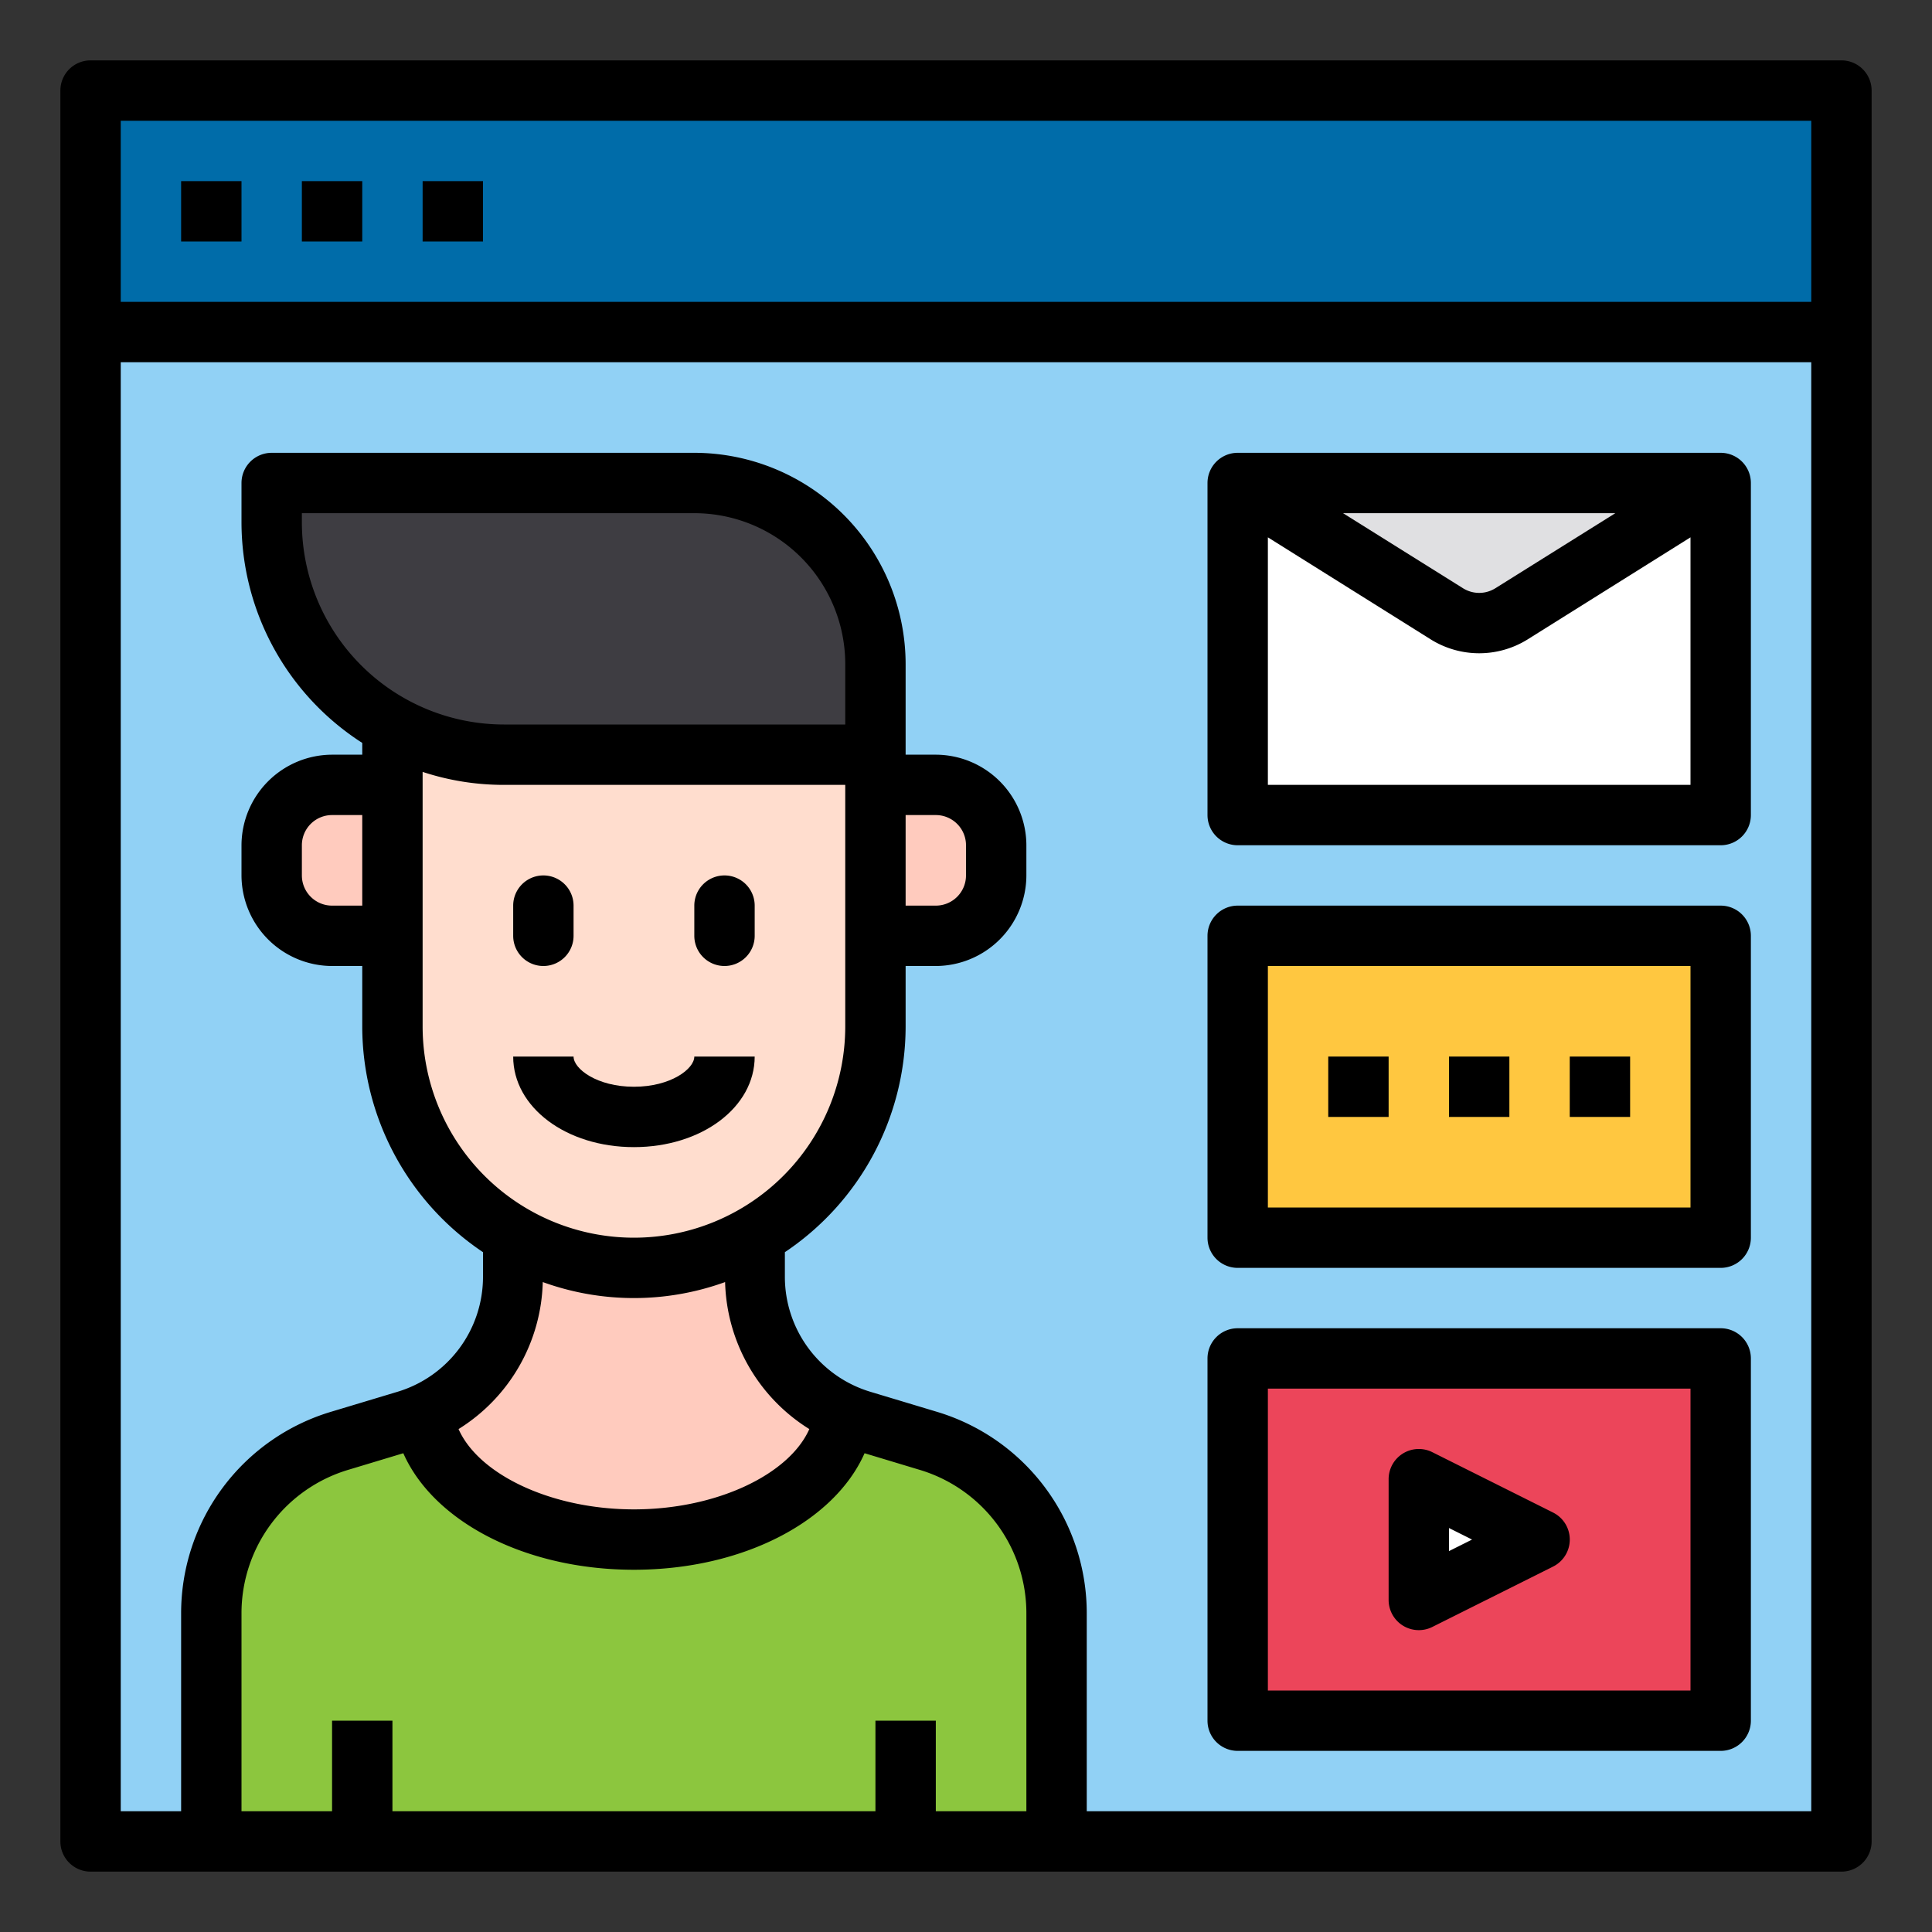 <svg id="Digital_content" height="512" viewBox="0 0 64 64" width="512" xmlns="http://www.w3.org/2000/svg" data-name="Digital content"><rect x="0" y="0" width="64" height="64" fill="#333333" stroke="none"/><path d="m3 3h58v58h-58z" fill="#91d1f5"/><path d="m41 45h16v12h-16z" fill="#ec455a"/><path d="m47 49v4l4-2z" fill="#fff"/><path d="m41 16h16v11h-16z" fill="#fff"/><path d="m47.671 20.59-6.671-4.59h16l-6.671 4.59a2.358 2.358 0 0 1 -2.658 0z" fill="#e0e0e2"/><path d="m41 31h16v10h-16z" fill="#ffc740"/><path d="m35 61v-7.54a5.991 5.991 0 0 0 -4.28-5.74l-2.16-.65a5.007 5.007 0 0 1 -3.56-4.79v-5.28h-8v5.28a5.007 5.007 0 0 1 -3.56 4.79l-2.16.65a5.991 5.991 0 0 0 -4.28 5.74v7.54z" fill="#8cc63e"/><path d="m27.97 46.85c-.27 2.33-3.28 4.15-6.97 4.15s-6.7-1.82-6.97-4.15a5 5 0 0 0 2.97-4.57v-5.28h8v5.28a5 5 0 0 0 2.97 4.57z" fill="#ffcbbe"/><path d="m21 42a8 8 0 0 1 -8-8v-11h16v11a8 8 0 0 1 -8 8z" fill="#ffddce"/><path d="m11 26h2a0 0 0 0 1 0 0v5a0 0 0 0 1 0 0h-2a2 2 0 0 1 -2-2v-1a2 2 0 0 1 2-2z" fill="#ffcbbe"/><path d="m31 26h2a0 0 0 0 1 0 0v5a0 0 0 0 1 0 0h-2a2 2 0 0 1 -2-2v-1a2 2 0 0 1 2-2z" fill="#ffcbbe" transform="matrix(-1 0 0 -1 62 57)"/><path d="m9 16h14a6 6 0 0 1 6 6v3a0 0 0 0 1 0 0h-12.306a7.694 7.694 0 0 1 -7.694-7.694v-1.306a0 0 0 0 1 0 0z" fill="#3e3d42"/><path d="m3 3h52v8h-52z" fill="none"/><path d="m3 3h58v8h-58z" fill="#006ca9"/><path d="m48 35h2v2h-2z"/><path d="m21 38c2.243 0 4-1.318 4-3h-2c0 .408-.779 1-2 1s-2-.592-2-1h-2c0 1.682 1.757 3 4 3z"/><path d="m46.474 53.851a1 1 0 0 0 .973.044l4-2a1 1 0 0 0 0-1.79l-4-2a1 1 0 0 0 -1.447.895v4a1 1 0 0 0 .474.851zm1.526-3.233.764.382-.764.382z"/><path d="m44 35h2v2h-2z"/><path d="m52 35h2v2h-2z"/><path d="m18 32a1 1 0 0 0 1-1v-1a1 1 0 0 0 -2 0v1a1 1 0 0 0 1 1z"/><path d="m24 32a1 1 0 0 0 1-1v-1a1 1 0 0 0 -2 0v1a1 1 0 0 0 1 1z"/><path d="m61 2h-58a1 1 0 0 0 -1 1v58a1 1 0 0 0 1 1h58a1 1 0 0 0 1-1v-58a1 1 0 0 0 -1-1zm-27 58h-3v-3h-2v3h-16v-3h-2v3h-3v-6.54a4.959 4.959 0 0 1 3.57-4.78l1.79-.54c1 2.26 4.03 3.86 7.64 3.86s6.64-1.6 7.64-3.86l1.79.54a4.959 4.959 0 0 1 3.57 4.78zm-20-34.43a8.563 8.563 0 0 0 2.69.43h11.31v8a7 7 0 0 1 -14 0zm-4-8.26v-.31h13a5 5 0 0 1 5 5v2h-11.31a6.7 6.7 0 0 1 -6.69-6.69zm7.98 25.16a8.869 8.869 0 0 0 6.04 0 5.912 5.912 0 0 0 2.79 4.87c-.67 1.51-3.08 2.66-5.81 2.66s-5.14-1.15-5.81-2.66a5.912 5.912 0 0 0 2.79-4.87zm42.02 17.53h-24v-6.54a6.966 6.966 0 0 0 -4.99-6.7l-2.16-.65a3.978 3.978 0 0 1 -2.85-3.83v-.8a9.01 9.01 0 0 0 4-7.48v-2h1a3.009 3.009 0 0 0 3-3v-1a3.009 3.009 0 0 0 -3-3h-1v-3a7.008 7.008 0 0 0 -7-7h-14a1 1 0 0 0 -1 1v1.31a8.689 8.689 0 0 0 4 7.3v.39h-1a3.009 3.009 0 0 0 -3 3v1a3.009 3.009 0 0 0 3 3h1v2a9.01 9.01 0 0 0 4 7.48v.8a3.978 3.978 0 0 1 -2.85 3.83l-2.16.65a6.966 6.966 0 0 0 -4.99 6.7v6.54h-2v-48h56zm-30-30v-3h1a1 1 0 0 1 1 1v1a1 1 0 0 1 -1 1zm-18-3v3h-1a1 1 0 0 1 -1-1v-1a1 1 0 0 1 1-1zm48-17h-56v-6h56z"/><path d="m57 44h-16a1 1 0 0 0 -1 1v12a1 1 0 0 0 1 1h16a1 1 0 0 0 1-1v-12a1 1 0 0 0 -1-1zm-1 12h-14v-10h14z"/><path d="m57 30h-16a1 1 0 0 0 -1 1v10a1 1 0 0 0 1 1h16a1 1 0 0 0 1-1v-10a1 1 0 0 0 -1-1zm-1 10h-14v-8h14z"/><path d="m57 15h-16a1 1 0 0 0 -1 1v11a1 1 0 0 0 1 1h16a1 1 0 0 0 1-1v-11a1 1 0 0 0 -1-1zm-3.49 2-3.98 2.49a1.011 1.011 0 0 1 -1.06 0l-3.98-2.49zm2.49 9h-14v-8.2l5.41 3.39a3.034 3.034 0 0 0 3.18 0l5.41-3.39z"/><path d="m6 6h2v2h-2z"/><path d="m10 6h2v2h-2z"/><path d="m14 6h2v2h-2z"/></svg>